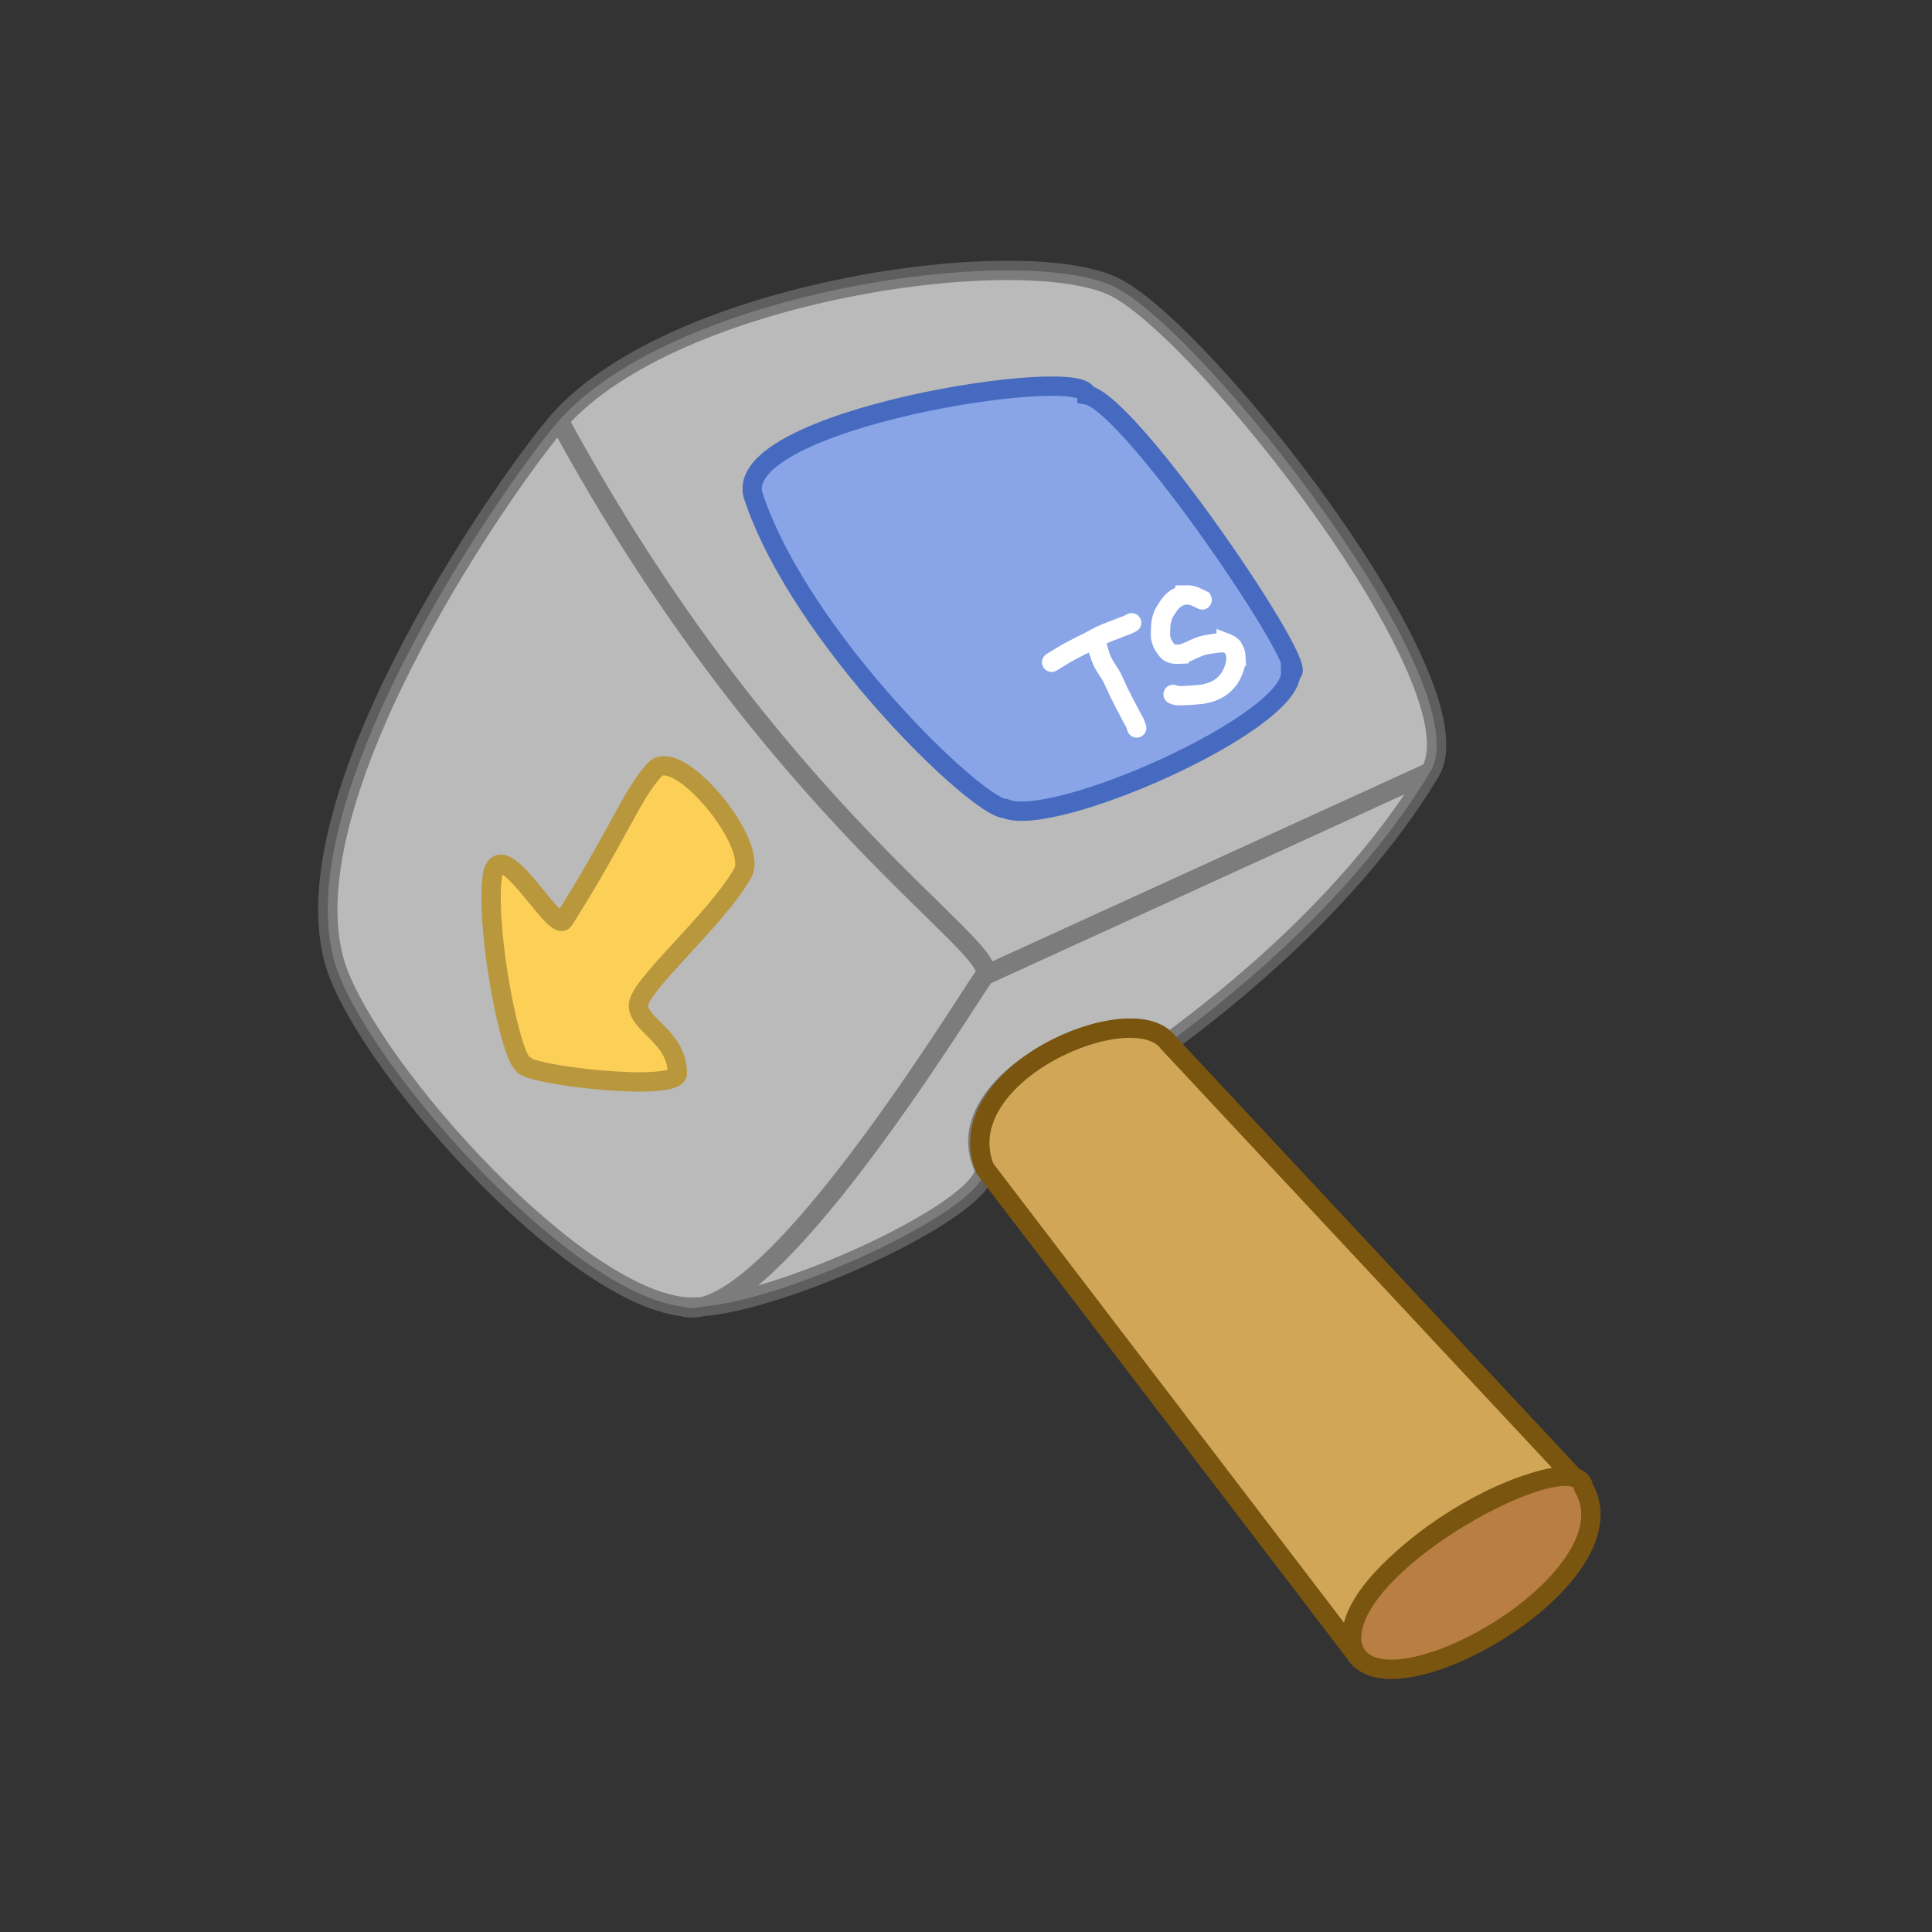 <svg xmlns="http://www.w3.org/2000/svg" width="100" height="100" fill="none"><rect width="100%" height="100%" fill="#333333" stroke="none"/><path fill="#BABABA" d="M28.936 21.766c6.044-6.801 24.17-9.271 28.82-6.88 4.65 2.39 18.957 20.6 16.27 25.07-4.494 7.474-12.146 12.953-13.56 14.04-1.63-2.596-11.845 1.812-9.51 6.5.177 1.968-9.958 6.737-14.571 7.132-.39.096-.753.1-1.08-.002-6.006-.736-16.748-13.029-18.04-18.01-2.307-8.906 9.442-25.343 11.67-27.85"/><path stroke="rgba(107, 107, 107, 0.78)" d="M28.936 21.766c6.044-6.801 24.17-9.271 28.82-6.88 4.65 2.39 18.957 20.6 16.27 25.07m-45.09-18.19c-2.229 2.507-13.978 18.944-11.67 27.85 1.29 4.981 12.033 17.275 18.04 18.01m-6.37-45.86c11.068 20.395 23.02 27.35 22.02 28.73m23.07-10.54c-4.494 7.474-12.146 12.953-13.56 14.04-1.63-2.596-11.845 1.812-9.51 6.5.193 2.141-11.82 7.598-15.65 7.13m38.72-27.67-23.07 10.54m-15.65 17.13c4.286 1.35 14.65-15.75 15.65-17.13"/><path fill="#D1A656" stroke="rgba(122, 85, 15, 1)" d="M50.973 60.471c-1.944-4.87 7.645-9.002 9.5-6.5l21.49 23.02c-1.345-2.42-13.998 4.749-11.5 9z"/><path fill="#B87E44" stroke="rgba(122, 85, 15, 1)" d="M69.966 84.991c.773 4.606 14.847-3.112 12-8-.369-2.536-12.413 3.829-12 8Z"/><path fill="#89A5E8" stroke="rgba(69, 106, 191, 1)" d="M39.002 25.702c-1.339-3.997 17.228-6.866 17.252-5.261 2.252.369 11.882 14.597 10.554 14.38.063 2.62-12.309 8.091-14.769 7.032-1.408 0-10.567-8.776-13.037-16.15Z"/><path stroke="rgba(255, 255, 255, 1)" stroke-linecap="round" d="m56.822 33.529.102.348q.023.075.038.115l.024.064.019.046.024.058a1 1 0 0 0 .066.143 2 2 0 0 0 .07.126 2 2 0 0 0 .085.138l.086.141.06.089a1 1 0 0 1 .064.1l.034.058a1 1 0 0 1 .078.142l.042.091.1.214.05.103.045.094.08.186a1 1 0 0 0 .075.146 3 3 0 0 1 .08.152l.04.083a3 3 0 0 0 .076.156l.036.072.036.072q.018.036.037.069a2 2 0 0 1 .08.145 3 3 0 0 1 .084.162l.063.123.065.123a4 4 0 0 0 .115.204l.01.017q.003.008.009.015l.01.017.009.02.01.02a.3.3 0 0 1 .02.048q.007.016.01.028l.008.022.01.025q.007.014.028.072l.035.102m-4.402-3.4.32-.194.13-.081q.055-.037.118-.073l.11-.066a3 3 0 0 1 .225-.126l.12-.063.234-.122q.06-.03.117-.061l.116-.06.214-.108.112-.055a10 10 0 0 0 .444-.234l.212-.108a5 5 0 0 1 .425-.188l.224-.089.296-.111.078-.033.145-.056.127-.048.077-.026.044-.016.052-.024.2-.102m3.65-1.183a13 13 0 0 0-.34-.162l-.07-.03a1.2 1.2 0 0 0-.222-.055 1 1 0 0 0-.158-.006l-.101.001a1 1 0 0 0-.264.07 1.3 1.3 0 0 0-.25.14 1 1 0 0 0-.103.085 2 2 0 0 0-.17.185q-.044.058-.091.13l-.089.135a2 2 0 0 0-.079.13 1.4 1.4 0 0 0-.116.263 1.8 1.8 0 0 0-.086.434 3 3 0 0 0-.01.167 8 8 0 0 0-.006.331q0 .078.015.16a1.2 1.2 0 0 0 .164.41 3 3 0 0 0 .14.2 1 1 0 0 0 .093.1l.039.03a.6.6 0 0 0 .103.047 1 1 0 0 0 .152.038q.03.005.068.007l.082.003q.045 0 .106-.003a1 1 0 0 0 .118-.017 2 2 0 0 0 .383-.13l.156-.072.164-.074a3 3 0 0 1 .498-.178 5 5 0 0 1 .323-.057l.149-.023a3 3 0 0 1 .488-.038l.063-.001h.061q.008 0 .034.01a1 1 0 0 1 .134.063 1 1 0 0 1 .095.058l.06.05.029.026a.1.1 0 0 1 .024.03l.026.049.033.066q.02.036.037.076a.7.7 0 0 1 .052.182q.006.044.009.092a3 3 0 0 1 .005.203 1 1 0 0 1-.009.11 1 1 0 0 1-.026.12 3 3 0 0 1-.081.258 1.87 1.87 0 0 1-.654.892 2 2 0 0 1-.285.17 2 2 0 0 1-.305.118 4 4 0 0 1-.301.074 2 2 0 0 1-.133.02l-.287.027-.121.01-.102.009-.096.005-.215.011a3 3 0 0 1-.23.007 2 2 0 0 1-.166-.004L60.904 36a.3.3 0 0 1-.086-.023l-.097-.037"/><path fill="#FCD056" stroke="rgba(184, 151, 61, 1)" d="M33.883 39.842c1.183-1.285 5.424 3.831 4.557 5.355-1.38 2.425-5.398 5.828-5.398 6.842s2.017 1.64 2.017 3.517c0 .994-8.02.088-8.004-.505-.627-.46-1.84-6.379-1.604-9.43.235-3.051 3.255 2.765 3.737 2.001 2.88-4.562 3.513-6.494 4.695-7.78Z"/></svg>